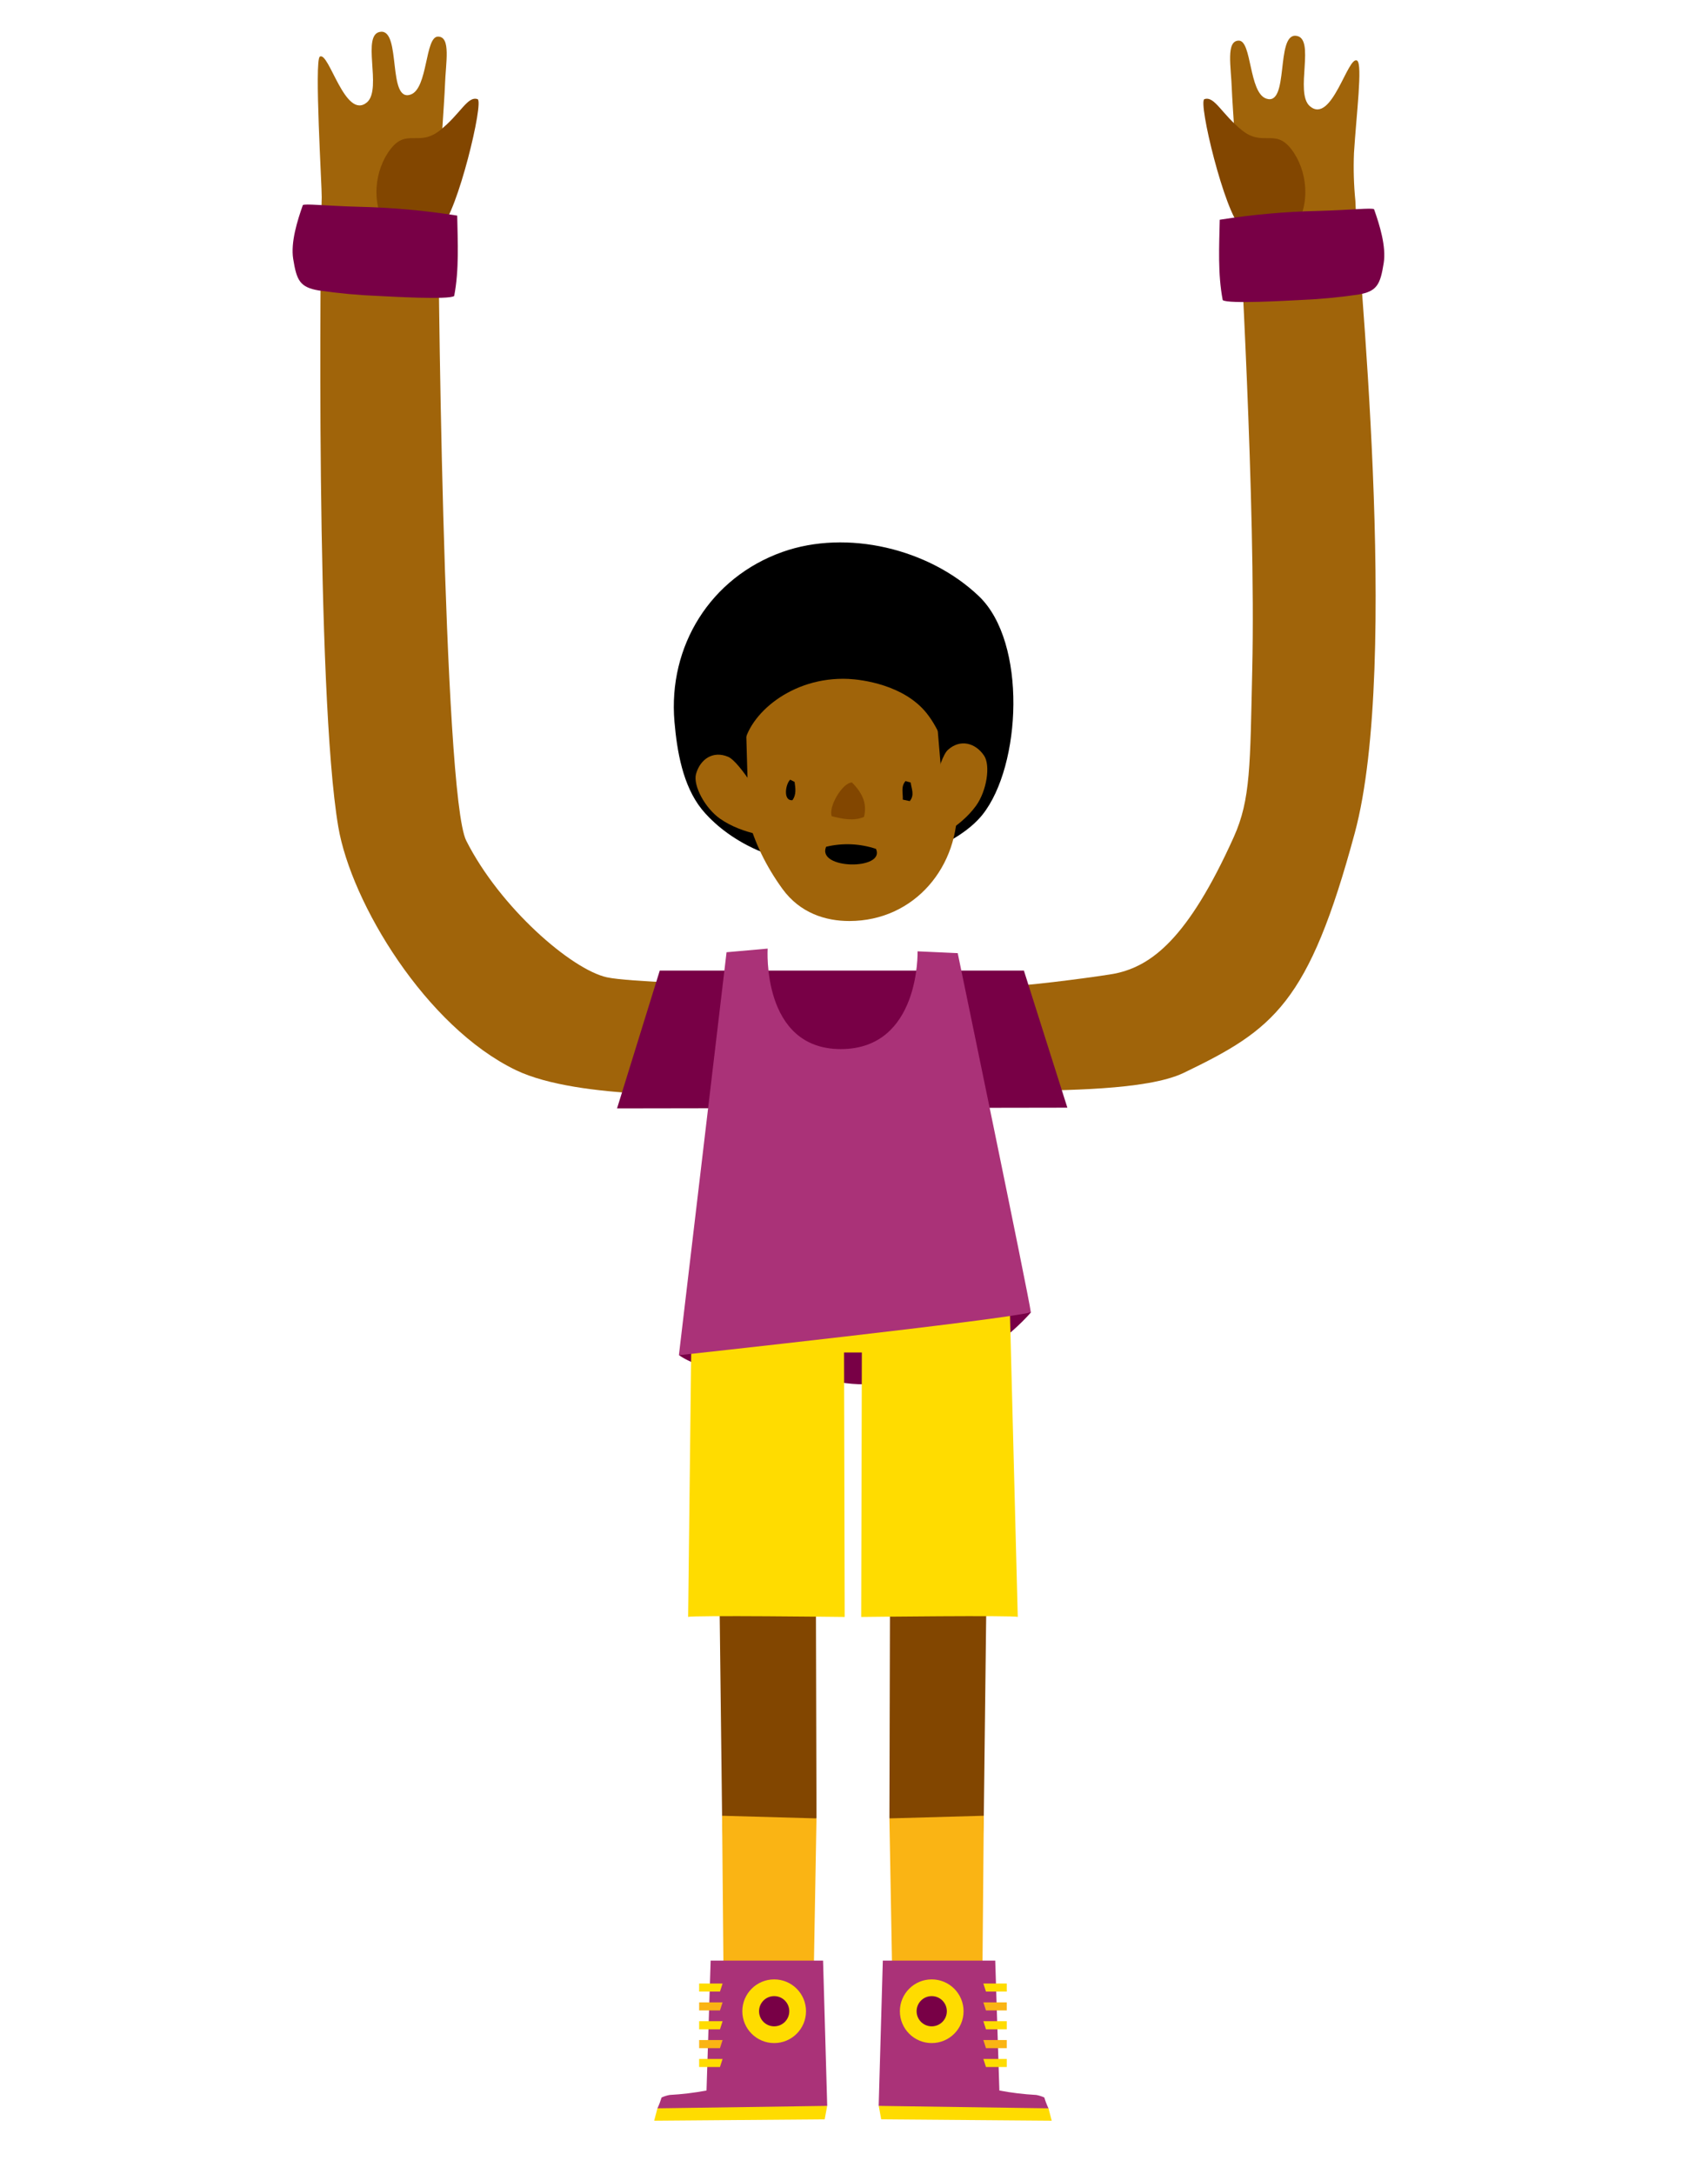 <svg xmlns="http://www.w3.org/2000/svg" xmlns:xlink="http://www.w3.org/1999/xlink" width="165" height="210" version="1.1" viewBox="0 0 165 210" xml:space="preserve"><g><title>jamie-c</title><desc>Created with Sketch.</desc><g id="basketball" fill="none" fill-rule="evenodd" stroke="none" stroke-width="1"><g id="jamie-c" fill-rule="nonzero"><g id="scratch_bball_player03c" transform="translate(28, 3)"><path id="Shape" fill="#A0640A" d="M8.8,0.068 C10.768,-0.084 9.42,6.916 11.668,6.136 C13.356,5.552 13.04,0.536 14.312,0.536 C15.584,0.536 15.056,3.048 14.984,5.252 C14.944,6.54 14.424,13.652 14.36,15.808 C14.252,19.584 14.808,73.784 17.04,78.208 C20.308,84.68 27.2,90.644 30.62,91.408 C32.768,91.876 41.744,92.08 41.744,92.08 L41.436,102.708 C41.436,102.708 27.936,103.316 21.836,100.376 C13.152,96.188 5.936,84.252 4.68,76.876 C2.48,63.94 2.94,20.588 3.08,16.048 C3.104,15.152 2.352,2.82 2.896,2.472 C3.78,1.916 5.344,8.696 7.468,6.872 C8.948,5.548 6.828,0.22 8.8,0.068 Z"/><path id="Shape" fill="#824600" d="M9.484,19.2 C7.756,16.74 8.18,13.388 9.74,11.388 C11.3,9.388 12.472,11.2 14.488,9.6 C16.504,8 17.156,6.248 18.136,6.58 C18.776,6.796 16.18,17.584 14.608,18.944 C13.036,20.304 11.2,21.672 9.484,19.2 Z"/><path id="Shape" fill="#780046" d="M16.168,17.828 C16.216,20.396 16.364,23.052 15.876,25.592 C15.376,25.992 9.416,25.628 8.58,25.592 C6.645,25.517 4.716,25.339 2.8,25.06 C0.96,24.752 0.656,24.08 0.324,22.012 C0.068,20.412 0.724,18.316 1.256,16.812 C1.484,16.652 3.408,16.888 6.704,16.976 C9.874,17.049 13.036,17.334 16.168,17.828 Z"/><path id="Shape" fill="#A0640A" d="M102.8,11.776 C103.032,8.064 103.648,3.204 103.104,2.856 C102.22,2.3 100.656,9.08 98.536,7.256 C97.032,5.956 99.152,0.628 97.184,0.456 C95.216,0.284 96.564,7.3 94.32,6.524 C92.632,5.94 92.944,0.924 91.676,0.924 C90.408,0.924 90.928,3.436 91,5.64 C91.044,6.928 91.56,14.04 91.624,16.196 C91.692,18.596 93.336,45.74 92.972,61.676 C92.764,70.952 92.824,74.224 91.188,77.86 C86.74,87.74 83.216,90.288 79.796,91.032 C78.86,91.236 72.196,92.132 69.984,92.232 L69.984,102.416 C74.436,102.296 82.784,102.36 86.36,100.636 C95.048,96.448 98.424,93.956 102.872,77.484 C107.32,61.012 103.056,20.948 102.936,16.408 C102.782,14.869 102.737,13.321 102.8,11.776 Z"/><path id="Shape" fill="#824600" d="M96.984,19.2 C98.708,16.74 98.288,13.388 96.728,11.388 C95.168,9.388 94,11.2 92,9.6 C90,8 89.332,6.248 88.352,6.58 C87.712,6.796 90.308,17.584 91.88,18.944 C93.452,20.304 95.256,21.672 96.984,19.2 Z"/><path id="Shape" fill="#780046" d="M89.832,18.228 C89.78,20.796 89.632,23.452 90.12,25.992 C90.62,26.392 96.58,26.028 97.416,25.992 C99.352,25.917 101.283,25.739 103.2,25.46 C105.036,25.152 105.34,24.48 105.672,22.412 C105.928,20.812 105.272,18.716 104.74,17.212 C104.512,17.052 102.588,17.288 99.292,17.376 C96.123,17.449 92.963,17.733 89.832,18.228 Z"/><polygon id="Shape" fill="#780046" points="70.912 90.76 35.736 90.76 31.608 104.076 75.112 104.004"/><path id="Shape" fill="#780046" d="M57.244,115.912 L37.6,127.912 C37.6,127.912 40.228,129.992 46.992,129.992 C53.756,129.992 52.504,131.32 59.684,130.412 C66.864,129.504 71.6,123.768 71.6,123.768 L57.244,115.912 Z"/><rect id="Rectangle-path" width="18.248" height="8.464" x="46.008" y="119.188" fill="#FFDC00"/><path id="Shape" fill="#824600" d="M41.224,127.676 L41.756,172.4 L41.924,176.9 L50.876,172.656 C50.876,172.656 50.772,129.696 50.724,129.62 L41.224,127.676 Z"/><polygon id="Shape" fill="#FAB414" points="41.892 187.36 41.756 172.404 50.876 172.66 50.612 187.564"/><path id="Shape" fill="#FFDC00" d="M38.8,125.272 L38.476,153.2 C38.696,153.024 53.6,153.2 53.6,153.2 L53.532,125.272 L38.8,125.272 Z"/><polygon id="Shape" fill="#FFDC00" points="35.512 200.664 42.128 199.808 51.908 200.432 51.668 201.732 35.196 201.864"/><path id="Shape" fill="#AA3278" d="M36.696,199.376 C37.889,199.311 39.077,199.168 40.252,198.948 L40.652,186.4 L51.512,186.4 L51.912,200.432 L35.512,200.668 C35.67,200.328 35.803,199.978 35.912,199.62 C36.162,199.506 36.426,199.424 36.696,199.376 Z"/><circle id="Oval" cx="46.788" cy="191.288" r="3.076" fill="#FFDC00"/><circle id="Oval" cx="46.788" cy="191.288" r="1.46" fill="#780046"/><polygon id="Shape" fill="#FFDC00" points="39.54 188.612 39.54 189.392 41.552 189.392 41.804 188.612"/><polygon id="Shape" fill="#FAB414" points="39.54 190.432 39.54 191.212 41.552 191.212 41.804 190.432"/><polygon id="Shape" fill="#FFDC00" points="39.54 192.252 39.54 193.036 41.552 193.036 41.804 192.252"/><polygon id="Shape" fill="#FAB414" points="39.54 194.072 39.54 194.856 41.552 194.856 41.804 194.072"/><polygon id="Shape" fill="#FFDC00" points="39.54 195.896 39.54 196.676 41.552 196.676 41.804 195.896"/><path id="Shape" fill="#824600" d="M67.572,127.676 L67.04,172.4 L66.872,176.9 L57.92,172.66 C57.92,172.66 58.024,129.7 58.072,129.624 L67.572,127.676 Z"/><polygon id="Shape" fill="#FAB414" points="66.908 187.36 67.04 172.404 57.92 172.66 58.188 187.564"/><path id="Shape" fill="#FFDC00" d="M69.52,122.108 L70.32,153.2 C70.104,153.024 55.196,153.2 55.196,153.2 L55.264,125.272 L69.52,122.108 Z"/><polygon id="Shape" fill="#FFDC00" points="73.288 200.664 66.672 199.808 56.892 200.432 57.128 201.732 73.6 201.864"/><path id="Shape" fill="#AA3278" d="M72.104,199.376 C70.909,199.312 69.72,199.169 68.544,198.948 L68.144,186.4 L57.284,186.4 L56.884,200.432 L73.284,200.668 C73.126,200.329 72.992,199.978 72.884,199.62 C72.635,199.506 72.373,199.424 72.104,199.376 Z"/><circle id="Oval" cx="62.008" cy="191.288" r="3.076" fill="#FFDC00"/><circle id="Oval" cx="62.008" cy="191.288" r="1.46" fill="#780046"/><polygon id="Shape" fill="#FFDC00" points="69.26 188.612 69.26 189.392 67.248 189.392 66.996 188.612"/><polygon id="Shape" fill="#FAB414" points="69.26 190.432 69.26 191.212 67.248 191.212 66.996 190.432"/><polygon id="Shape" fill="#FFDC00" points="69.26 192.252 69.26 193.036 67.248 193.036 66.996 192.252"/><polygon id="Shape" fill="#FAB414" points="69.26 194.072 69.26 194.856 67.248 194.856 66.996 194.072"/><polygon id="Shape" fill="#FFDC00" points="69.26 195.896 69.26 196.676 67.248 196.676 66.996 195.896"/><path id="Shape" fill="#AA3278" d="M42.188,88.988 L46.16,88.636 C46.16,88.636 45.544,98.344 53.224,98.344 C60.904,98.344 60.64,88.9 60.64,88.9 L64.52,89.076 C64.52,89.076 71.404,122.276 71.584,123.768 C69.068,124.488 37.584,127.916 37.584,127.916 L42.188,88.988 Z"/><path id="Shape" fill="#000" d="M66.576,54.604 C61.776,50.008 53.824,48.104 47.588,50.32 C40.632,52.792 36.528,59.412 37.156,66.72 C37.4,69.556 37.956,72.884 39.792,75.176 C41.528,77.32 46.216,81.176 54.496,80.604 C62.776,80.032 65.992,76.86 66.924,75.684 C70.664,70.968 71.228,59.056 66.576,54.604 Z"/><path id="Shape" fill="#A0640A" d="M64.46,74.556 C64.46,74.252 63.944,68.936 61.516,65.896 C59.324,63.152 55.26,62.644 53.96,62.584 C48.476,62.336 44.28,66.02 43.84,69.112 C43.176,73.748 44.436,78.512 47.572,82.848 C49.292,85.228 51.788,85.976 54.06,85.972 C60.376,85.964 64.732,80.652 64.46,74.556 Z"/><polygon id="Shape" fill="#000" points="44.252 73.564 43.96 63.312 41.096 65.988 43.2 72.1"/><polygon id="Shape" fill="#000" points="64.516 72.1 66.624 65.988 62.192 62.908 63.012 72.56"/><path id="Shape" fill="#A0640A" d="M61.896,78.224 C61.896,78.224 64.696,77.056 66.296,74.828 C67.328,73.388 67.704,70.932 67.06,69.988 C66.224,68.752 64.756,68.368 63.576,69.436 C62.668,70.26 61.72,75 61.604,76.116 C61.62,76.136 61.896,78.224 61.896,78.224 Z"/><path id="Shape" fill="#A0640A" d="M46.824,77.848 C46.824,77.848 43.812,77.668 41.564,76.092 C40.112,75.076 38.944,72.892 39.236,71.78 C39.636,70.336 40.876,69.488 42.34,70.108 C43.472,70.584 45.94,74.74 46.42,75.756 C46.4,75.784 46.824,77.848 46.824,77.848 Z"/><path id="Shape" fill="#000" d="M51.804,78.8 C53.398,78.413 55.069,78.484 56.624,79.004 C57.564,81.076 50.876,81.004 51.804,78.8 Z"/><path id="Shape" fill="#824600" d="M55.464,75.92 C54.428,76.344 53.384,76.104 52.352,75.848 C52.004,74.96 53.368,72.616 54.304,72.584 C55.2,73.508 55.812,74.504 55.464,75.92 Z"/><path id="Shape" fill="#000" d="M48.76,72.536 C48.856,73.188 48.932,73.768 48.556,74.3 C47.608,74.384 47.896,72.7 48.34,72.32 L48.76,72.536 Z"/><path id="Shape" fill="#000" d="M59.976,72.592 C60.048,73.204 60.376,73.792 59.888,74.388 L59.212,74.244 C59.248,73.62 59.004,73 59.476,72.452 L59.976,72.592 Z"/></g></g></g></g></svg>